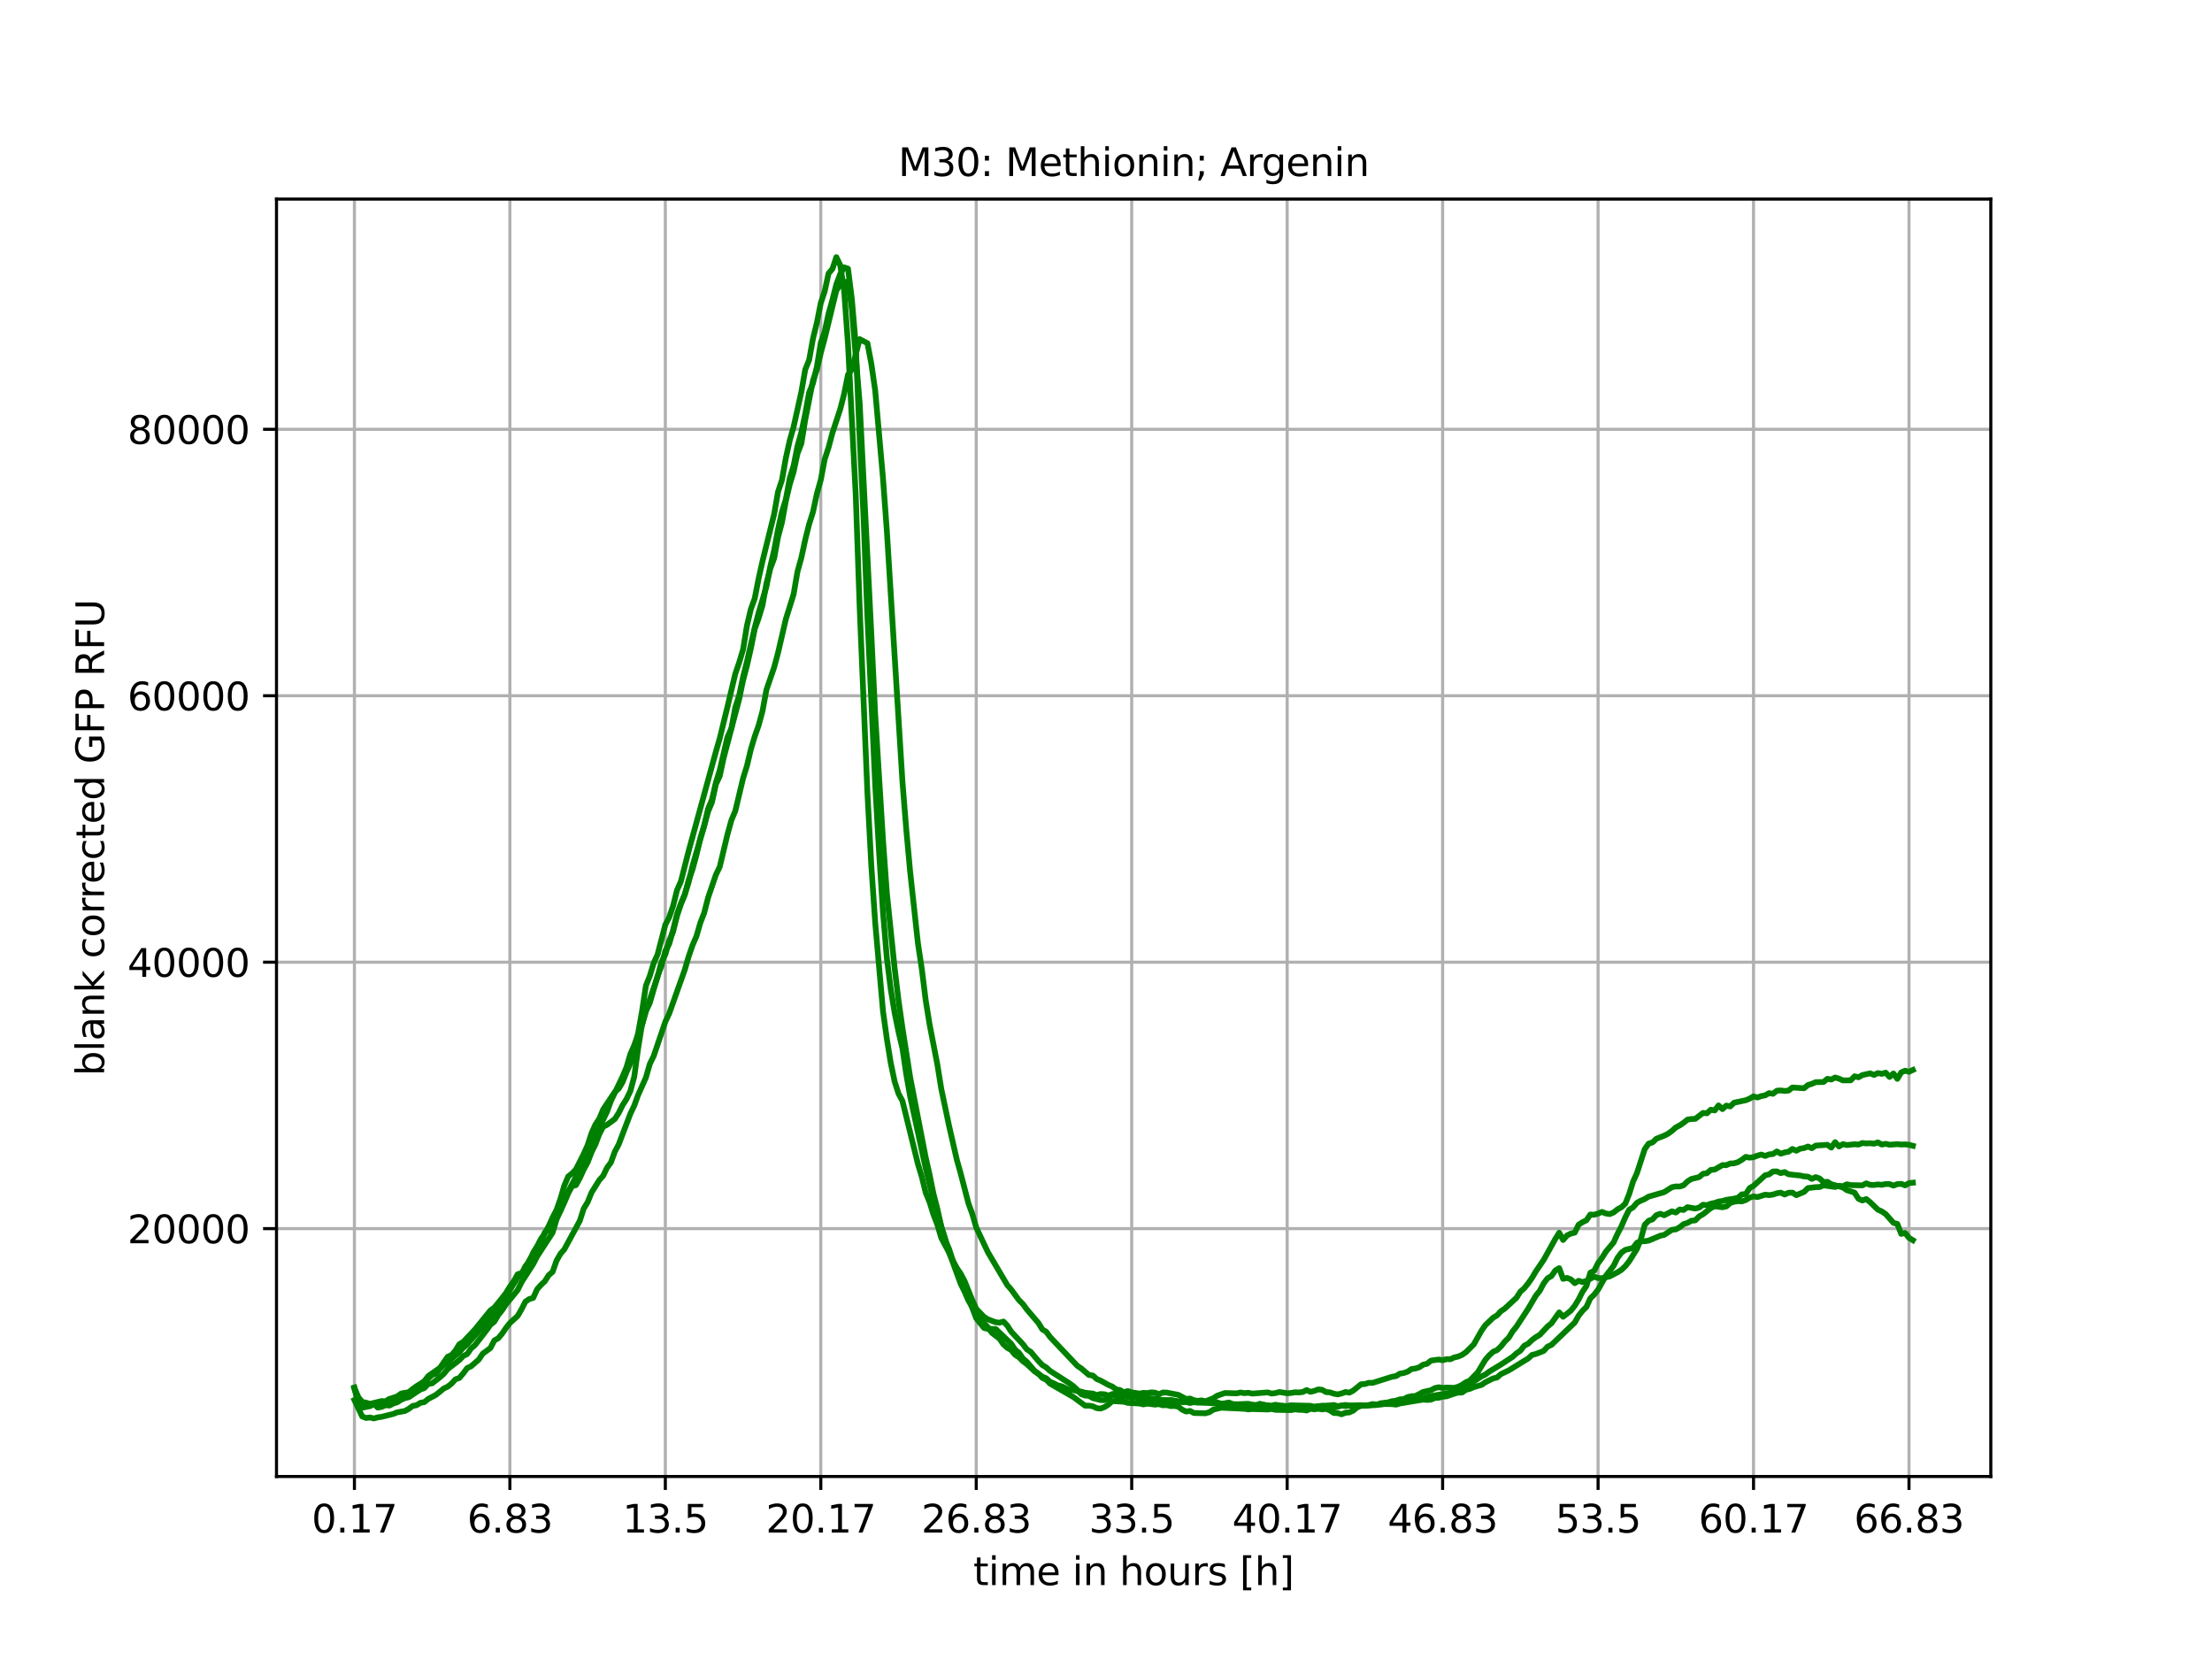 <?xml version="1.0" encoding="utf-8" standalone="no"?>
<!DOCTYPE svg PUBLIC "-//W3C//DTD SVG 1.1//EN"
  "http://www.w3.org/Graphics/SVG/1.1/DTD/svg11.dtd">
<svg xmlns:xlink="http://www.w3.org/1999/xlink" width="576pt" height="432pt" viewBox="0 0 576 432" xmlns="http://www.w3.org/2000/svg" version="1.1">
 <defs>
  <style type="text/css">*{stroke-linejoin: round; stroke-linecap: butt}</style>
 </defs>
 <g id="figure_1">
  <g id="patch_1">
   <path d="M 0 432 
L 576 432 
L 576 0 
L 0 0 
z
" style="fill: #ffffff"/>
  </g>
  <g id="axes_1">
   <g id="patch_2">
    <path d="M 72 384.48 
L 518.4 384.48 
L 518.4 51.84 
L 72 51.84 
z
" style="fill: #ffffff"/>
   </g>
   <g id="matplotlib.axis_1">
    <g id="xtick_1">
     <g id="line2d_1">
      <path d="M 92.291 384.48 
L 92.291 51.84 
" clip-path="url(#pec6943d01a)" style="fill: none; stroke: #b0b0b0; stroke-width: 0.8; stroke-linecap: square"/>
     </g>
     <g id="line2d_2">
      <defs>
       <path id="mee09915cba" d="M 0 0 
L 0 3.5 
" style="stroke: #000000; stroke-width: 0.8"/>
      </defs>
      <g>
       <use xlink:href="#mee09915cba" x="92.291" y="384.48" style="stroke: #000000; stroke-width: 0.8"/>
      </g>
     </g>
     <g id="text_1">
      <!-- 0.17 -->
      <g transform="translate(81.158 399.078) scale(0.1 -0.1)">
       <defs>
        <path id="DejaVuSans-30" d="M 2034 4250 
Q 1547 4250 1301 3770 
Q 1056 3291 1056 2328 
Q 1056 1369 1301 889 
Q 1547 409 2034 409 
Q 2525 409 2770 889 
Q 3016 1369 3016 2328 
Q 3016 3291 2770 3770 
Q 2525 4250 2034 4250 
z
M 2034 4750 
Q 2819 4750 3233 4129 
Q 3647 3509 3647 2328 
Q 3647 1150 3233 529 
Q 2819 -91 2034 -91 
Q 1250 -91 836 529 
Q 422 1150 422 2328 
Q 422 3509 836 4129 
Q 1250 4750 2034 4750 
z
" transform="scale(0.016)"/>
        <path id="DejaVuSans-2e" d="M 684 794 
L 1344 794 
L 1344 0 
L 684 0 
L 684 794 
z
" transform="scale(0.016)"/>
        <path id="DejaVuSans-31" d="M 794 531 
L 1825 531 
L 1825 4091 
L 703 3866 
L 703 4441 
L 1819 4666 
L 2450 4666 
L 2450 531 
L 3481 531 
L 3481 0 
L 794 0 
L 794 531 
z
" transform="scale(0.016)"/>
        <path id="DejaVuSans-37" d="M 525 4666 
L 3525 4666 
L 3525 4397 
L 1831 0 
L 1172 0 
L 2766 4134 
L 525 4134 
L 525 4666 
z
" transform="scale(0.016)"/>
       </defs>
       <use xlink:href="#DejaVuSans-30"/>
       <use xlink:href="#DejaVuSans-2e" x="63.623"/>
       <use xlink:href="#DejaVuSans-31" x="95.41"/>
       <use xlink:href="#DejaVuSans-37" x="159.033"/>
      </g>
     </g>
    </g>
    <g id="xtick_2">
     <g id="line2d_3">
      <path d="M 132.772 384.48 
L 132.772 51.84 
" clip-path="url(#pec6943d01a)" style="fill: none; stroke: #b0b0b0; stroke-width: 0.8; stroke-linecap: square"/>
     </g>
     <g id="line2d_4">
      <g>
       <use xlink:href="#mee09915cba" x="132.772" y="384.48" style="stroke: #000000; stroke-width: 0.8"/>
      </g>
     </g>
     <g id="text_2">
      <!-- 6.83 -->
      <g transform="translate(121.639 399.078) scale(0.1 -0.1)">
       <defs>
        <path id="DejaVuSans-36" d="M 2113 2584 
Q 1688 2584 1439 2293 
Q 1191 2003 1191 1497 
Q 1191 994 1439 701 
Q 1688 409 2113 409 
Q 2538 409 2786 701 
Q 3034 994 3034 1497 
Q 3034 2003 2786 2293 
Q 2538 2584 2113 2584 
z
M 3366 4563 
L 3366 3988 
Q 3128 4100 2886 4159 
Q 2644 4219 2406 4219 
Q 1781 4219 1451 3797 
Q 1122 3375 1075 2522 
Q 1259 2794 1537 2939 
Q 1816 3084 2150 3084 
Q 2853 3084 3261 2657 
Q 3669 2231 3669 1497 
Q 3669 778 3244 343 
Q 2819 -91 2113 -91 
Q 1303 -91 875 529 
Q 447 1150 447 2328 
Q 447 3434 972 4092 
Q 1497 4750 2381 4750 
Q 2619 4750 2861 4703 
Q 3103 4656 3366 4563 
z
" transform="scale(0.016)"/>
        <path id="DejaVuSans-38" d="M 2034 2216 
Q 1584 2216 1326 1975 
Q 1069 1734 1069 1313 
Q 1069 891 1326 650 
Q 1584 409 2034 409 
Q 2484 409 2743 651 
Q 3003 894 3003 1313 
Q 3003 1734 2745 1975 
Q 2488 2216 2034 2216 
z
M 1403 2484 
Q 997 2584 770 2862 
Q 544 3141 544 3541 
Q 544 4100 942 4425 
Q 1341 4750 2034 4750 
Q 2731 4750 3128 4425 
Q 3525 4100 3525 3541 
Q 3525 3141 3298 2862 
Q 3072 2584 2669 2484 
Q 3125 2378 3379 2068 
Q 3634 1759 3634 1313 
Q 3634 634 3220 271 
Q 2806 -91 2034 -91 
Q 1263 -91 848 271 
Q 434 634 434 1313 
Q 434 1759 690 2068 
Q 947 2378 1403 2484 
z
M 1172 3481 
Q 1172 3119 1398 2916 
Q 1625 2713 2034 2713 
Q 2441 2713 2670 2916 
Q 2900 3119 2900 3481 
Q 2900 3844 2670 4047 
Q 2441 4250 2034 4250 
Q 1625 4250 1398 4047 
Q 1172 3844 1172 3481 
z
" transform="scale(0.016)"/>
        <path id="DejaVuSans-33" d="M 2597 2516 
Q 3050 2419 3304 2112 
Q 3559 1806 3559 1356 
Q 3559 666 3084 287 
Q 2609 -91 1734 -91 
Q 1441 -91 1130 -33 
Q 819 25 488 141 
L 488 750 
Q 750 597 1062 519 
Q 1375 441 1716 441 
Q 2309 441 2620 675 
Q 2931 909 2931 1356 
Q 2931 1769 2642 2001 
Q 2353 2234 1838 2234 
L 1294 2234 
L 1294 2753 
L 1863 2753 
Q 2328 2753 2575 2939 
Q 2822 3125 2822 3475 
Q 2822 3834 2567 4026 
Q 2313 4219 1838 4219 
Q 1578 4219 1281 4162 
Q 984 4106 628 3988 
L 628 4550 
Q 988 4650 1302 4700 
Q 1616 4750 1894 4750 
Q 2613 4750 3031 4423 
Q 3450 4097 3450 3541 
Q 3450 3153 3228 2886 
Q 3006 2619 2597 2516 
z
" transform="scale(0.016)"/>
       </defs>
       <use xlink:href="#DejaVuSans-36"/>
       <use xlink:href="#DejaVuSans-2e" x="63.623"/>
       <use xlink:href="#DejaVuSans-38" x="95.41"/>
       <use xlink:href="#DejaVuSans-33" x="159.033"/>
      </g>
     </g>
    </g>
    <g id="xtick_3">
     <g id="line2d_5">
      <path d="M 173.252 384.48 
L 173.252 51.84 
" clip-path="url(#pec6943d01a)" style="fill: none; stroke: #b0b0b0; stroke-width: 0.8; stroke-linecap: square"/>
     </g>
     <g id="line2d_6">
      <g>
       <use xlink:href="#mee09915cba" x="173.252" y="384.48" style="stroke: #000000; stroke-width: 0.8"/>
      </g>
     </g>
     <g id="text_3">
      <!-- 13.5 -->
      <g transform="translate(162.119 399.078) scale(0.1 -0.1)">
       <defs>
        <path id="DejaVuSans-35" d="M 691 4666 
L 3169 4666 
L 3169 4134 
L 1269 4134 
L 1269 2991 
Q 1406 3038 1543 3061 
Q 1681 3084 1819 3084 
Q 2600 3084 3056 2656 
Q 3513 2228 3513 1497 
Q 3513 744 3044 326 
Q 2575 -91 1722 -91 
Q 1428 -91 1123 -41 
Q 819 9 494 109 
L 494 744 
Q 775 591 1075 516 
Q 1375 441 1709 441 
Q 2250 441 2565 725 
Q 2881 1009 2881 1497 
Q 2881 1984 2565 2268 
Q 2250 2553 1709 2553 
Q 1456 2553 1204 2497 
Q 953 2441 691 2322 
L 691 4666 
z
" transform="scale(0.016)"/>
       </defs>
       <use xlink:href="#DejaVuSans-31"/>
       <use xlink:href="#DejaVuSans-33" x="63.623"/>
       <use xlink:href="#DejaVuSans-2e" x="127.246"/>
       <use xlink:href="#DejaVuSans-35" x="159.033"/>
      </g>
     </g>
    </g>
    <g id="xtick_4">
     <g id="line2d_7">
      <path d="M 213.733 384.48 
L 213.733 51.84 
" clip-path="url(#pec6943d01a)" style="fill: none; stroke: #b0b0b0; stroke-width: 0.8; stroke-linecap: square"/>
     </g>
     <g id="line2d_8">
      <g>
       <use xlink:href="#mee09915cba" x="213.733" y="384.48" style="stroke: #000000; stroke-width: 0.8"/>
      </g>
     </g>
     <g id="text_4">
      <!-- 20.17 -->
      <g transform="translate(199.419 399.078) scale(0.1 -0.1)">
       <defs>
        <path id="DejaVuSans-32" d="M 1228 531 
L 3431 531 
L 3431 0 
L 469 0 
L 469 531 
Q 828 903 1448 1529 
Q 2069 2156 2228 2338 
Q 2531 2678 2651 2914 
Q 2772 3150 2772 3378 
Q 2772 3750 2511 3984 
Q 2250 4219 1831 4219 
Q 1534 4219 1204 4116 
Q 875 4013 500 3803 
L 500 4441 
Q 881 4594 1212 4672 
Q 1544 4750 1819 4750 
Q 2544 4750 2975 4387 
Q 3406 4025 3406 3419 
Q 3406 3131 3298 2873 
Q 3191 2616 2906 2266 
Q 2828 2175 2409 1742 
Q 1991 1309 1228 531 
z
" transform="scale(0.016)"/>
       </defs>
       <use xlink:href="#DejaVuSans-32"/>
       <use xlink:href="#DejaVuSans-30" x="63.623"/>
       <use xlink:href="#DejaVuSans-2e" x="127.246"/>
       <use xlink:href="#DejaVuSans-31" x="159.033"/>
       <use xlink:href="#DejaVuSans-37" x="222.656"/>
      </g>
     </g>
    </g>
    <g id="xtick_5">
     <g id="line2d_9">
      <path d="M 254.213 384.48 
L 254.213 51.84 
" clip-path="url(#pec6943d01a)" style="fill: none; stroke: #b0b0b0; stroke-width: 0.8; stroke-linecap: square"/>
     </g>
     <g id="line2d_10">
      <g>
       <use xlink:href="#mee09915cba" x="254.213" y="384.48" style="stroke: #000000; stroke-width: 0.8"/>
      </g>
     </g>
     <g id="text_5">
      <!-- 26.83 -->
      <g transform="translate(239.899 399.078) scale(0.1 -0.1)">
       <use xlink:href="#DejaVuSans-32"/>
       <use xlink:href="#DejaVuSans-36" x="63.623"/>
       <use xlink:href="#DejaVuSans-2e" x="127.246"/>
       <use xlink:href="#DejaVuSans-38" x="159.033"/>
       <use xlink:href="#DejaVuSans-33" x="222.656"/>
      </g>
     </g>
    </g>
    <g id="xtick_6">
     <g id="line2d_11">
      <path d="M 294.694 384.48 
L 294.694 51.84 
" clip-path="url(#pec6943d01a)" style="fill: none; stroke: #b0b0b0; stroke-width: 0.8; stroke-linecap: square"/>
     </g>
     <g id="line2d_12">
      <g>
       <use xlink:href="#mee09915cba" x="294.694" y="384.48" style="stroke: #000000; stroke-width: 0.8"/>
      </g>
     </g>
     <g id="text_6">
      <!-- 33.5 -->
      <g transform="translate(283.561 399.078) scale(0.1 -0.1)">
       <use xlink:href="#DejaVuSans-33"/>
       <use xlink:href="#DejaVuSans-33" x="63.623"/>
       <use xlink:href="#DejaVuSans-2e" x="127.246"/>
       <use xlink:href="#DejaVuSans-35" x="159.033"/>
      </g>
     </g>
    </g>
    <g id="xtick_7">
     <g id="line2d_13">
      <path d="M 335.175 384.48 
L 335.175 51.84 
" clip-path="url(#pec6943d01a)" style="fill: none; stroke: #b0b0b0; stroke-width: 0.8; stroke-linecap: square"/>
     </g>
     <g id="line2d_14">
      <g>
       <use xlink:href="#mee09915cba" x="335.175" y="384.48" style="stroke: #000000; stroke-width: 0.8"/>
      </g>
     </g>
     <g id="text_7">
      <!-- 40.17 -->
      <g transform="translate(320.861 399.078) scale(0.1 -0.1)">
       <defs>
        <path id="DejaVuSans-34" d="M 2419 4116 
L 825 1625 
L 2419 1625 
L 2419 4116 
z
M 2253 4666 
L 3047 4666 
L 3047 1625 
L 3713 1625 
L 3713 1100 
L 3047 1100 
L 3047 0 
L 2419 0 
L 2419 1100 
L 313 1100 
L 313 1709 
L 2253 4666 
z
" transform="scale(0.016)"/>
       </defs>
       <use xlink:href="#DejaVuSans-34"/>
       <use xlink:href="#DejaVuSans-30" x="63.623"/>
       <use xlink:href="#DejaVuSans-2e" x="127.246"/>
       <use xlink:href="#DejaVuSans-31" x="159.033"/>
       <use xlink:href="#DejaVuSans-37" x="222.656"/>
      </g>
     </g>
    </g>
    <g id="xtick_8">
     <g id="line2d_15">
      <path d="M 375.655 384.48 
L 375.655 51.84 
" clip-path="url(#pec6943d01a)" style="fill: none; stroke: #b0b0b0; stroke-width: 0.8; stroke-linecap: square"/>
     </g>
     <g id="line2d_16">
      <g>
       <use xlink:href="#mee09915cba" x="375.655" y="384.48" style="stroke: #000000; stroke-width: 0.8"/>
      </g>
     </g>
     <g id="text_8">
      <!-- 46.83 -->
      <g transform="translate(361.341 399.078) scale(0.1 -0.1)">
       <use xlink:href="#DejaVuSans-34"/>
       <use xlink:href="#DejaVuSans-36" x="63.623"/>
       <use xlink:href="#DejaVuSans-2e" x="127.246"/>
       <use xlink:href="#DejaVuSans-38" x="159.033"/>
       <use xlink:href="#DejaVuSans-33" x="222.656"/>
      </g>
     </g>
    </g>
    <g id="xtick_9">
     <g id="line2d_17">
      <path d="M 416.136 384.48 
L 416.136 51.84 
" clip-path="url(#pec6943d01a)" style="fill: none; stroke: #b0b0b0; stroke-width: 0.8; stroke-linecap: square"/>
     </g>
     <g id="line2d_18">
      <g>
       <use xlink:href="#mee09915cba" x="416.136" y="384.48" style="stroke: #000000; stroke-width: 0.8"/>
      </g>
     </g>
     <g id="text_9">
      <!-- 53.5 -->
      <g transform="translate(405.003 399.078) scale(0.1 -0.1)">
       <use xlink:href="#DejaVuSans-35"/>
       <use xlink:href="#DejaVuSans-33" x="63.623"/>
       <use xlink:href="#DejaVuSans-2e" x="127.246"/>
       <use xlink:href="#DejaVuSans-35" x="159.033"/>
      </g>
     </g>
    </g>
    <g id="xtick_10">
     <g id="line2d_19">
      <path d="M 456.616 384.48 
L 456.616 51.84 
" clip-path="url(#pec6943d01a)" style="fill: none; stroke: #b0b0b0; stroke-width: 0.8; stroke-linecap: square"/>
     </g>
     <g id="line2d_20">
      <g>
       <use xlink:href="#mee09915cba" x="456.616" y="384.48" style="stroke: #000000; stroke-width: 0.8"/>
      </g>
     </g>
     <g id="text_10">
      <!-- 60.17 -->
      <g transform="translate(442.302 399.078) scale(0.1 -0.1)">
       <use xlink:href="#DejaVuSans-36"/>
       <use xlink:href="#DejaVuSans-30" x="63.623"/>
       <use xlink:href="#DejaVuSans-2e" x="127.246"/>
       <use xlink:href="#DejaVuSans-31" x="159.033"/>
       <use xlink:href="#DejaVuSans-37" x="222.656"/>
      </g>
     </g>
    </g>
    <g id="xtick_11">
     <g id="line2d_21">
      <path d="M 497.097 384.48 
L 497.097 51.84 
" clip-path="url(#pec6943d01a)" style="fill: none; stroke: #b0b0b0; stroke-width: 0.8; stroke-linecap: square"/>
     </g>
     <g id="line2d_22">
      <g>
       <use xlink:href="#mee09915cba" x="497.097" y="384.48" style="stroke: #000000; stroke-width: 0.8"/>
      </g>
     </g>
     <g id="text_11">
      <!-- 66.83 -->
      <g transform="translate(482.783 399.078) scale(0.1 -0.1)">
       <use xlink:href="#DejaVuSans-36"/>
       <use xlink:href="#DejaVuSans-36" x="63.623"/>
       <use xlink:href="#DejaVuSans-2e" x="127.246"/>
       <use xlink:href="#DejaVuSans-38" x="159.033"/>
       <use xlink:href="#DejaVuSans-33" x="222.656"/>
      </g>
     </g>
    </g>
    <g id="text_12">
     <!-- time in hours [h] -->
     <g transform="translate(253.452 412.757) scale(0.1 -0.1)">
      <defs>
       <path id="DejaVuSans-74" d="M 1172 4494 
L 1172 3500 
L 2356 3500 
L 2356 3053 
L 1172 3053 
L 1172 1153 
Q 1172 725 1289 603 
Q 1406 481 1766 481 
L 2356 481 
L 2356 0 
L 1766 0 
Q 1100 0 847 248 
Q 594 497 594 1153 
L 594 3053 
L 172 3053 
L 172 3500 
L 594 3500 
L 594 4494 
L 1172 4494 
z
" transform="scale(0.016)"/>
       <path id="DejaVuSans-69" d="M 603 3500 
L 1178 3500 
L 1178 0 
L 603 0 
L 603 3500 
z
M 603 4863 
L 1178 4863 
L 1178 4134 
L 603 4134 
L 603 4863 
z
" transform="scale(0.016)"/>
       <path id="DejaVuSans-6d" d="M 3328 2828 
Q 3544 3216 3844 3400 
Q 4144 3584 4550 3584 
Q 5097 3584 5394 3201 
Q 5691 2819 5691 2113 
L 5691 0 
L 5113 0 
L 5113 2094 
Q 5113 2597 4934 2840 
Q 4756 3084 4391 3084 
Q 3944 3084 3684 2787 
Q 3425 2491 3425 1978 
L 3425 0 
L 2847 0 
L 2847 2094 
Q 2847 2600 2669 2842 
Q 2491 3084 2119 3084 
Q 1678 3084 1418 2786 
Q 1159 2488 1159 1978 
L 1159 0 
L 581 0 
L 581 3500 
L 1159 3500 
L 1159 2956 
Q 1356 3278 1631 3431 
Q 1906 3584 2284 3584 
Q 2666 3584 2933 3390 
Q 3200 3197 3328 2828 
z
" transform="scale(0.016)"/>
       <path id="DejaVuSans-65" d="M 3597 1894 
L 3597 1613 
L 953 1613 
Q 991 1019 1311 708 
Q 1631 397 2203 397 
Q 2534 397 2845 478 
Q 3156 559 3463 722 
L 3463 178 
Q 3153 47 2828 -22 
Q 2503 -91 2169 -91 
Q 1331 -91 842 396 
Q 353 884 353 1716 
Q 353 2575 817 3079 
Q 1281 3584 2069 3584 
Q 2775 3584 3186 3129 
Q 3597 2675 3597 1894 
z
M 3022 2063 
Q 3016 2534 2758 2815 
Q 2500 3097 2075 3097 
Q 1594 3097 1305 2825 
Q 1016 2553 972 2059 
L 3022 2063 
z
" transform="scale(0.016)"/>
       <path id="DejaVuSans-20" transform="scale(0.016)"/>
       <path id="DejaVuSans-6e" d="M 3513 2113 
L 3513 0 
L 2938 0 
L 2938 2094 
Q 2938 2591 2744 2837 
Q 2550 3084 2163 3084 
Q 1697 3084 1428 2787 
Q 1159 2491 1159 1978 
L 1159 0 
L 581 0 
L 581 3500 
L 1159 3500 
L 1159 2956 
Q 1366 3272 1645 3428 
Q 1925 3584 2291 3584 
Q 2894 3584 3203 3211 
Q 3513 2838 3513 2113 
z
" transform="scale(0.016)"/>
       <path id="DejaVuSans-68" d="M 3513 2113 
L 3513 0 
L 2938 0 
L 2938 2094 
Q 2938 2591 2744 2837 
Q 2550 3084 2163 3084 
Q 1697 3084 1428 2787 
Q 1159 2491 1159 1978 
L 1159 0 
L 581 0 
L 581 4863 
L 1159 4863 
L 1159 2956 
Q 1366 3272 1645 3428 
Q 1925 3584 2291 3584 
Q 2894 3584 3203 3211 
Q 3513 2838 3513 2113 
z
" transform="scale(0.016)"/>
       <path id="DejaVuSans-6f" d="M 1959 3097 
Q 1497 3097 1228 2736 
Q 959 2375 959 1747 
Q 959 1119 1226 758 
Q 1494 397 1959 397 
Q 2419 397 2687 759 
Q 2956 1122 2956 1747 
Q 2956 2369 2687 2733 
Q 2419 3097 1959 3097 
z
M 1959 3584 
Q 2709 3584 3137 3096 
Q 3566 2609 3566 1747 
Q 3566 888 3137 398 
Q 2709 -91 1959 -91 
Q 1206 -91 779 398 
Q 353 888 353 1747 
Q 353 2609 779 3096 
Q 1206 3584 1959 3584 
z
" transform="scale(0.016)"/>
       <path id="DejaVuSans-75" d="M 544 1381 
L 544 3500 
L 1119 3500 
L 1119 1403 
Q 1119 906 1312 657 
Q 1506 409 1894 409 
Q 2359 409 2629 706 
Q 2900 1003 2900 1516 
L 2900 3500 
L 3475 3500 
L 3475 0 
L 2900 0 
L 2900 538 
Q 2691 219 2414 64 
Q 2138 -91 1772 -91 
Q 1169 -91 856 284 
Q 544 659 544 1381 
z
M 1991 3584 
L 1991 3584 
z
" transform="scale(0.016)"/>
       <path id="DejaVuSans-72" d="M 2631 2963 
Q 2534 3019 2420 3045 
Q 2306 3072 2169 3072 
Q 1681 3072 1420 2755 
Q 1159 2438 1159 1844 
L 1159 0 
L 581 0 
L 581 3500 
L 1159 3500 
L 1159 2956 
Q 1341 3275 1631 3429 
Q 1922 3584 2338 3584 
Q 2397 3584 2469 3576 
Q 2541 3569 2628 3553 
L 2631 2963 
z
" transform="scale(0.016)"/>
       <path id="DejaVuSans-73" d="M 2834 3397 
L 2834 2853 
Q 2591 2978 2328 3040 
Q 2066 3103 1784 3103 
Q 1356 3103 1142 2972 
Q 928 2841 928 2578 
Q 928 2378 1081 2264 
Q 1234 2150 1697 2047 
L 1894 2003 
Q 2506 1872 2764 1633 
Q 3022 1394 3022 966 
Q 3022 478 2636 193 
Q 2250 -91 1575 -91 
Q 1294 -91 989 -36 
Q 684 19 347 128 
L 347 722 
Q 666 556 975 473 
Q 1284 391 1588 391 
Q 1994 391 2212 530 
Q 2431 669 2431 922 
Q 2431 1156 2273 1281 
Q 2116 1406 1581 1522 
L 1381 1569 
Q 847 1681 609 1914 
Q 372 2147 372 2553 
Q 372 3047 722 3315 
Q 1072 3584 1716 3584 
Q 2034 3584 2315 3537 
Q 2597 3491 2834 3397 
z
" transform="scale(0.016)"/>
       <path id="DejaVuSans-5b" d="M 550 4863 
L 1875 4863 
L 1875 4416 
L 1125 4416 
L 1125 -397 
L 1875 -397 
L 1875 -844 
L 550 -844 
L 550 4863 
z
" transform="scale(0.016)"/>
       <path id="DejaVuSans-5d" d="M 1947 4863 
L 1947 -844 
L 622 -844 
L 622 -397 
L 1369 -397 
L 1369 4416 
L 622 4416 
L 622 4863 
L 1947 4863 
z
" transform="scale(0.016)"/>
      </defs>
      <use xlink:href="#DejaVuSans-74"/>
      <use xlink:href="#DejaVuSans-69" x="39.209"/>
      <use xlink:href="#DejaVuSans-6d" x="66.992"/>
      <use xlink:href="#DejaVuSans-65" x="164.404"/>
      <use xlink:href="#DejaVuSans-20" x="225.928"/>
      <use xlink:href="#DejaVuSans-69" x="257.715"/>
      <use xlink:href="#DejaVuSans-6e" x="285.498"/>
      <use xlink:href="#DejaVuSans-20" x="348.877"/>
      <use xlink:href="#DejaVuSans-68" x="380.664"/>
      <use xlink:href="#DejaVuSans-6f" x="444.043"/>
      <use xlink:href="#DejaVuSans-75" x="505.225"/>
      <use xlink:href="#DejaVuSans-72" x="568.604"/>
      <use xlink:href="#DejaVuSans-73" x="609.717"/>
      <use xlink:href="#DejaVuSans-20" x="661.816"/>
      <use xlink:href="#DejaVuSans-5b" x="693.604"/>
      <use xlink:href="#DejaVuSans-68" x="732.617"/>
      <use xlink:href="#DejaVuSans-5d" x="795.996"/>
     </g>
    </g>
   </g>
   <g id="matplotlib.axis_2">
    <g id="ytick_1">
     <g id="line2d_23">
      <path d="M 72 319.938 
L 518.4 319.938 
" clip-path="url(#pec6943d01a)" style="fill: none; stroke: #b0b0b0; stroke-width: 0.8; stroke-linecap: square"/>
     </g>
     <g id="line2d_24">
      <defs>
       <path id="m928fc41fa9" d="M 0 0 
L -3.5 0 
" style="stroke: #000000; stroke-width: 0.8"/>
      </defs>
      <g>
       <use xlink:href="#m928fc41fa9" x="72" y="319.938" style="stroke: #000000; stroke-width: 0.8"/>
      </g>
     </g>
     <g id="text_13">
      <!-- 20000 -->
      <g transform="translate(33.188 323.737) scale(0.1 -0.1)">
       <use xlink:href="#DejaVuSans-32"/>
       <use xlink:href="#DejaVuSans-30" x="63.623"/>
       <use xlink:href="#DejaVuSans-30" x="127.246"/>
       <use xlink:href="#DejaVuSans-30" x="190.869"/>
       <use xlink:href="#DejaVuSans-30" x="254.492"/>
      </g>
     </g>
    </g>
    <g id="ytick_2">
     <g id="line2d_25">
      <path d="M 72 250.555 
L 518.4 250.555 
" clip-path="url(#pec6943d01a)" style="fill: none; stroke: #b0b0b0; stroke-width: 0.8; stroke-linecap: square"/>
     </g>
     <g id="line2d_26">
      <g>
       <use xlink:href="#m928fc41fa9" x="72" y="250.555" style="stroke: #000000; stroke-width: 0.8"/>
      </g>
     </g>
     <g id="text_14">
      <!-- 40000 -->
      <g transform="translate(33.188 254.354) scale(0.1 -0.1)">
       <use xlink:href="#DejaVuSans-34"/>
       <use xlink:href="#DejaVuSans-30" x="63.623"/>
       <use xlink:href="#DejaVuSans-30" x="127.246"/>
       <use xlink:href="#DejaVuSans-30" x="190.869"/>
       <use xlink:href="#DejaVuSans-30" x="254.492"/>
      </g>
     </g>
    </g>
    <g id="ytick_3">
     <g id="line2d_27">
      <path d="M 72 181.173 
L 518.4 181.173 
" clip-path="url(#pec6943d01a)" style="fill: none; stroke: #b0b0b0; stroke-width: 0.8; stroke-linecap: square"/>
     </g>
     <g id="line2d_28">
      <g>
       <use xlink:href="#m928fc41fa9" x="72" y="181.173" style="stroke: #000000; stroke-width: 0.8"/>
      </g>
     </g>
     <g id="text_15">
      <!-- 60000 -->
      <g transform="translate(33.188 184.972) scale(0.1 -0.1)">
       <use xlink:href="#DejaVuSans-36"/>
       <use xlink:href="#DejaVuSans-30" x="63.623"/>
       <use xlink:href="#DejaVuSans-30" x="127.246"/>
       <use xlink:href="#DejaVuSans-30" x="190.869"/>
       <use xlink:href="#DejaVuSans-30" x="254.492"/>
      </g>
     </g>
    </g>
    <g id="ytick_4">
     <g id="line2d_29">
      <path d="M 72 111.79 
L 518.4 111.79 
" clip-path="url(#pec6943d01a)" style="fill: none; stroke: #b0b0b0; stroke-width: 0.8; stroke-linecap: square"/>
     </g>
     <g id="line2d_30">
      <g>
       <use xlink:href="#m928fc41fa9" x="72" y="111.79" style="stroke: #000000; stroke-width: 0.8"/>
      </g>
     </g>
     <g id="text_16">
      <!-- 80000 -->
      <g transform="translate(33.188 115.59) scale(0.1 -0.1)">
       <use xlink:href="#DejaVuSans-38"/>
       <use xlink:href="#DejaVuSans-30" x="63.623"/>
       <use xlink:href="#DejaVuSans-30" x="127.246"/>
       <use xlink:href="#DejaVuSans-30" x="190.869"/>
       <use xlink:href="#DejaVuSans-30" x="254.492"/>
      </g>
     </g>
    </g>
    <g id="text_17">
     <!-- blank corrected GFP RFU -->
     <g transform="translate(27.108 280.149) rotate(-90) scale(0.1 -0.1)">
      <defs>
       <path id="DejaVuSans-62" d="M 3116 1747 
Q 3116 2381 2855 2742 
Q 2594 3103 2138 3103 
Q 1681 3103 1420 2742 
Q 1159 2381 1159 1747 
Q 1159 1113 1420 752 
Q 1681 391 2138 391 
Q 2594 391 2855 752 
Q 3116 1113 3116 1747 
z
M 1159 2969 
Q 1341 3281 1617 3432 
Q 1894 3584 2278 3584 
Q 2916 3584 3314 3078 
Q 3713 2572 3713 1747 
Q 3713 922 3314 415 
Q 2916 -91 2278 -91 
Q 1894 -91 1617 61 
Q 1341 213 1159 525 
L 1159 0 
L 581 0 
L 581 4863 
L 1159 4863 
L 1159 2969 
z
" transform="scale(0.016)"/>
       <path id="DejaVuSans-6c" d="M 603 4863 
L 1178 4863 
L 1178 0 
L 603 0 
L 603 4863 
z
" transform="scale(0.016)"/>
       <path id="DejaVuSans-61" d="M 2194 1759 
Q 1497 1759 1228 1600 
Q 959 1441 959 1056 
Q 959 750 1161 570 
Q 1363 391 1709 391 
Q 2188 391 2477 730 
Q 2766 1069 2766 1631 
L 2766 1759 
L 2194 1759 
z
M 3341 1997 
L 3341 0 
L 2766 0 
L 2766 531 
Q 2569 213 2275 61 
Q 1981 -91 1556 -91 
Q 1019 -91 701 211 
Q 384 513 384 1019 
Q 384 1609 779 1909 
Q 1175 2209 1959 2209 
L 2766 2209 
L 2766 2266 
Q 2766 2663 2505 2880 
Q 2244 3097 1772 3097 
Q 1472 3097 1187 3025 
Q 903 2953 641 2809 
L 641 3341 
Q 956 3463 1253 3523 
Q 1550 3584 1831 3584 
Q 2591 3584 2966 3190 
Q 3341 2797 3341 1997 
z
" transform="scale(0.016)"/>
       <path id="DejaVuSans-6b" d="M 581 4863 
L 1159 4863 
L 1159 1991 
L 2875 3500 
L 3609 3500 
L 1753 1863 
L 3688 0 
L 2938 0 
L 1159 1709 
L 1159 0 
L 581 0 
L 581 4863 
z
" transform="scale(0.016)"/>
       <path id="DejaVuSans-63" d="M 3122 3366 
L 3122 2828 
Q 2878 2963 2633 3030 
Q 2388 3097 2138 3097 
Q 1578 3097 1268 2742 
Q 959 2388 959 1747 
Q 959 1106 1268 751 
Q 1578 397 2138 397 
Q 2388 397 2633 464 
Q 2878 531 3122 666 
L 3122 134 
Q 2881 22 2623 -34 
Q 2366 -91 2075 -91 
Q 1284 -91 818 406 
Q 353 903 353 1747 
Q 353 2603 823 3093 
Q 1294 3584 2113 3584 
Q 2378 3584 2631 3529 
Q 2884 3475 3122 3366 
z
" transform="scale(0.016)"/>
       <path id="DejaVuSans-64" d="M 2906 2969 
L 2906 4863 
L 3481 4863 
L 3481 0 
L 2906 0 
L 2906 525 
Q 2725 213 2448 61 
Q 2172 -91 1784 -91 
Q 1150 -91 751 415 
Q 353 922 353 1747 
Q 353 2572 751 3078 
Q 1150 3584 1784 3584 
Q 2172 3584 2448 3432 
Q 2725 3281 2906 2969 
z
M 947 1747 
Q 947 1113 1208 752 
Q 1469 391 1925 391 
Q 2381 391 2643 752 
Q 2906 1113 2906 1747 
Q 2906 2381 2643 2742 
Q 2381 3103 1925 3103 
Q 1469 3103 1208 2742 
Q 947 2381 947 1747 
z
" transform="scale(0.016)"/>
       <path id="DejaVuSans-47" d="M 3809 666 
L 3809 1919 
L 2778 1919 
L 2778 2438 
L 4434 2438 
L 4434 434 
Q 4069 175 3628 42 
Q 3188 -91 2688 -91 
Q 1594 -91 976 548 
Q 359 1188 359 2328 
Q 359 3472 976 4111 
Q 1594 4750 2688 4750 
Q 3144 4750 3555 4637 
Q 3966 4525 4313 4306 
L 4313 3634 
Q 3963 3931 3569 4081 
Q 3175 4231 2741 4231 
Q 1884 4231 1454 3753 
Q 1025 3275 1025 2328 
Q 1025 1384 1454 906 
Q 1884 428 2741 428 
Q 3075 428 3337 486 
Q 3600 544 3809 666 
z
" transform="scale(0.016)"/>
       <path id="DejaVuSans-46" d="M 628 4666 
L 3309 4666 
L 3309 4134 
L 1259 4134 
L 1259 2759 
L 3109 2759 
L 3109 2228 
L 1259 2228 
L 1259 0 
L 628 0 
L 628 4666 
z
" transform="scale(0.016)"/>
       <path id="DejaVuSans-50" d="M 1259 4147 
L 1259 2394 
L 2053 2394 
Q 2494 2394 2734 2622 
Q 2975 2850 2975 3272 
Q 2975 3691 2734 3919 
Q 2494 4147 2053 4147 
L 1259 4147 
z
M 628 4666 
L 2053 4666 
Q 2838 4666 3239 4311 
Q 3641 3956 3641 3272 
Q 3641 2581 3239 2228 
Q 2838 1875 2053 1875 
L 1259 1875 
L 1259 0 
L 628 0 
L 628 4666 
z
" transform="scale(0.016)"/>
       <path id="DejaVuSans-52" d="M 2841 2188 
Q 3044 2119 3236 1894 
Q 3428 1669 3622 1275 
L 4263 0 
L 3584 0 
L 2988 1197 
Q 2756 1666 2539 1819 
Q 2322 1972 1947 1972 
L 1259 1972 
L 1259 0 
L 628 0 
L 628 4666 
L 2053 4666 
Q 2853 4666 3247 4331 
Q 3641 3997 3641 3322 
Q 3641 2881 3436 2590 
Q 3231 2300 2841 2188 
z
M 1259 4147 
L 1259 2491 
L 2053 2491 
Q 2509 2491 2742 2702 
Q 2975 2913 2975 3322 
Q 2975 3731 2742 3939 
Q 2509 4147 2053 4147 
L 1259 4147 
z
" transform="scale(0.016)"/>
       <path id="DejaVuSans-55" d="M 556 4666 
L 1191 4666 
L 1191 1831 
Q 1191 1081 1462 751 
Q 1734 422 2344 422 
Q 2950 422 3222 751 
Q 3494 1081 3494 1831 
L 3494 4666 
L 4128 4666 
L 4128 1753 
Q 4128 841 3676 375 
Q 3225 -91 2344 -91 
Q 1459 -91 1007 375 
Q 556 841 556 1753 
L 556 4666 
z
" transform="scale(0.016)"/>
      </defs>
      <use xlink:href="#DejaVuSans-62"/>
      <use xlink:href="#DejaVuSans-6c" x="63.477"/>
      <use xlink:href="#DejaVuSans-61" x="91.26"/>
      <use xlink:href="#DejaVuSans-6e" x="152.539"/>
      <use xlink:href="#DejaVuSans-6b" x="215.918"/>
      <use xlink:href="#DejaVuSans-20" x="273.828"/>
      <use xlink:href="#DejaVuSans-63" x="305.615"/>
      <use xlink:href="#DejaVuSans-6f" x="360.596"/>
      <use xlink:href="#DejaVuSans-72" x="421.777"/>
      <use xlink:href="#DejaVuSans-72" x="461.141"/>
      <use xlink:href="#DejaVuSans-65" x="500.004"/>
      <use xlink:href="#DejaVuSans-63" x="561.527"/>
      <use xlink:href="#DejaVuSans-74" x="616.508"/>
      <use xlink:href="#DejaVuSans-65" x="655.717"/>
      <use xlink:href="#DejaVuSans-64" x="717.24"/>
      <use xlink:href="#DejaVuSans-20" x="780.717"/>
      <use xlink:href="#DejaVuSans-47" x="812.504"/>
      <use xlink:href="#DejaVuSans-46" x="889.994"/>
      <use xlink:href="#DejaVuSans-50" x="947.514"/>
      <use xlink:href="#DejaVuSans-20" x="1007.816"/>
      <use xlink:href="#DejaVuSans-52" x="1039.604"/>
      <use xlink:href="#DejaVuSans-46" x="1109.086"/>
      <use xlink:href="#DejaVuSans-55" x="1166.605"/>
     </g>
    </g>
   </g>
   <g id="line2d_31">
    <path d="M 92.291 361.298 
L 93.303 365.024 
L 94.315 365.662 
L 95.327 365.676 
L 96.339 366.019 
L 97.351 365.697 
L 98.363 365.568 
L 99.375 365.142 
L 100.387 365.086 
L 101.399 364.326 
L 102.411 364.333 
L 103.423 363.813 
L 104.435 363.49 
L 105.447 362.935 
L 106.459 362.522 
L 108.483 360.951 
L 109.495 360.361 
L 110.507 359.633 
L 111.519 358.325 
L 114.555 356.188 
L 116.579 353.301 
L 117.591 352.854 
L 118.603 351.692 
L 119.615 350.02 
L 120.627 349.426 
L 123.663 346.204 
L 127.711 341.212 
L 128.723 340.49 
L 130.747 338.006 
L 131.76 336.695 
L 132.772 335.04 
L 133.784 333.632 
L 134.796 331.817 
L 135.808 331.495 
L 136.82 330.391 
L 137.832 328.157 
L 138.844 326.6 
L 139.856 325.732 
L 140.868 323.835 
L 141.88 320.879 
L 142.892 320.317 
L 143.904 318.378 
L 144.916 315.755 
L 145.928 315.304 
L 146.94 312.182 
L 149.976 306.458 
L 152 302.361 
L 153.012 299.37 
L 154.024 296.928 
L 155.036 295.135 
L 156.048 293.643 
L 158.072 289.473 
L 159.084 286.68 
L 162.12 280.321 
L 163.132 277.931 
L 164.144 274.476 
L 165.156 272.166 
L 166.168 269.279 
L 167.18 266.962 
L 168.192 263.309 
L 169.204 261.168 
L 171.228 254.171 
L 172.24 251.556 
L 173.252 247.587 
L 174.264 245.779 
L 175.276 242.172 
L 176.288 238.075 
L 177.3 235.292 
L 178.312 232.902 
L 179.324 229.7 
L 180.336 225.436 
L 183.372 215.064 
L 184.384 211.328 
L 185.396 208.885 
L 186.408 204.251 
L 187.42 202.079 
L 188.432 197.378 
L 192.48 182.031 
L 193.492 177.181 
L 194.504 173.316 
L 195.516 168.886 
L 196.528 163.787 
L 197.541 160.998 
L 198.553 157.622 
L 199.565 152.006 
L 200.577 148.068 
L 201.589 145.376 
L 202.601 139.822 
L 203.613 136.044 
L 204.625 130.507 
L 205.637 126.157 
L 206.649 122.882 
L 207.661 118.105 
L 208.673 115.493 
L 209.685 109.259 
L 211.709 99.036 
L 212.721 96.222 
L 213.733 91.875 
L 214.745 88.142 
L 217.781 75.64 
L 218.793 74.176 
L 219.805 73.413 
L 220.817 73.371 
L 221.829 80.608 
L 223.853 104.954 
L 226.889 165.074 
L 227.901 186.124 
L 229.925 218.634 
L 230.937 232.583 
L 232.961 252.107 
L 233.973 260.471 
L 234.985 267.614 
L 237.009 280.554 
L 241.057 301.445 
L 242.069 305.91 
L 243.081 310.909 
L 244.093 314.801 
L 245.105 319.405 
L 246.117 322.489 
L 247.129 326.048 
L 250.165 334.318 
L 251.177 336.351 
L 252.189 338.689 
L 254.213 342.075 
L 256.237 344.559 
L 257.249 345.617 
L 258.261 347.043 
L 260.285 348.604 
L 261.297 350.082 
L 262.309 350.974 
L 263.322 351.553 
L 264.334 352.795 
L 265.346 353.426 
L 266.358 354.457 
L 267.37 355.206 
L 269.394 357.069 
L 271.418 358.474 
L 272.43 358.901 
L 273.442 359.834 
L 274.454 360.24 
L 275.466 360.767 
L 276.478 360.992 
L 278.502 361.957 
L 279.514 361.953 
L 280.526 362.255 
L 281.538 362.377 
L 282.55 362.675 
L 284.574 362.883 
L 285.586 363.268 
L 286.598 362.998 
L 287.61 363.067 
L 288.622 363.4 
L 289.634 363.025 
L 290.646 363.632 
L 291.658 363.508 
L 292.67 363.556 
L 294.694 364.021 
L 295.706 363.9 
L 296.718 364.201 
L 297.73 364.302 
L 300.766 364.247 
L 301.778 364.559 
L 303.802 364.573 
L 304.814 364.77 
L 305.826 364.756 
L 306.838 364.968 
L 307.85 364.92 
L 308.862 365.083 
L 309.874 364.951 
L 310.886 365.048 
L 311.898 364.892 
L 312.91 365.207 
L 315.946 365.416 
L 316.958 365.176 
L 317.97 365.527 
L 318.982 365.478 
L 319.994 365.218 
L 321.006 365.613 
L 322.018 365.669 
L 325.054 365.547 
L 327.078 365.995 
L 328.091 365.537 
L 329.103 365.842 
L 331.127 366.044 
L 332.139 365.78 
L 333.151 366.005 
L 334.163 366.05 
L 335.175 366.238 
L 336.187 365.946 
L 341.247 366.068 
L 342.259 366.331 
L 343.271 366.266 
L 344.283 366.061 
L 346.307 365.978 
L 347.319 365.853 
L 348.331 366.165 
L 350.355 365.842 
L 351.367 366.016 
L 354.403 365.926 
L 355.415 366.002 
L 356.427 365.936 
L 357.439 365.742 
L 359.463 365.752 
L 360.475 365.606 
L 362.499 365.631 
L 363.511 365.766 
L 364.523 365.461 
L 370.595 364.448 
L 371.607 364.545 
L 372.619 364.462 
L 373.631 364.028 
L 374.643 363.979 
L 375.655 363.688 
L 376.667 363.605 
L 378.691 362.907 
L 379.703 362.623 
L 380.715 362.609 
L 381.727 361.905 
L 382.739 361.655 
L 383.751 361.204 
L 385.775 360.632 
L 386.787 359.941 
L 388.811 358.935 
L 389.823 358.703 
L 390.835 357.815 
L 392.859 356.857 
L 396.908 354.363 
L 397.92 353.759 
L 398.932 352.823 
L 399.944 352.569 
L 401.968 351.782 
L 402.98 350.665 
L 403.992 350.207 
L 410.064 344.386 
L 411.076 342.589 
L 412.088 341.323 
L 413.1 340.327 
L 414.112 338.1 
L 415.124 337.111 
L 416.136 335.824 
L 418.16 332.23 
L 420.184 329.604 
L 421.196 327.55 
L 422.208 326.194 
L 423.22 325.469 
L 425.244 324.962 
L 426.256 323.606 
L 427.268 323.224 
L 428.28 323.217 
L 429.292 323.054 
L 431.316 322.208 
L 432.328 321.778 
L 433.34 321.569 
L 435.364 320.237 
L 436.376 320.126 
L 437.388 319.568 
L 438.4 318.756 
L 439.412 318.451 
L 440.424 317.878 
L 441.436 317.785 
L 442.448 316.765 
L 443.46 316.185 
L 445.484 314.593 
L 446.496 314.1 
L 448.52 314.371 
L 449.532 314.152 
L 450.544 313.25 
L 451.556 312.928 
L 452.568 312.779 
L 453.58 312.834 
L 454.592 312.484 
L 455.604 311.866 
L 456.616 311.533 
L 457.628 311.721 
L 459.653 311.089 
L 460.665 311.207 
L 461.677 311.068 
L 462.689 310.721 
L 463.701 310.565 
L 464.713 311.054 
L 465.725 310.586 
L 466.737 310.555 
L 467.749 311.214 
L 469.773 310.378 
L 470.785 309.375 
L 472.809 309.126 
L 473.821 309.105 
L 474.833 308.657 
L 477.869 309.087 
L 478.881 308.775 
L 479.893 308.893 
L 480.905 308.387 
L 481.917 308.598 
L 484.953 308.664 
L 485.965 308.14 
L 486.977 308.543 
L 487.989 308.567 
L 489.001 308.425 
L 490.013 308.529 
L 491.025 308.31 
L 492.037 308.331 
L 493.049 308.734 
L 494.061 308.335 
L 495.073 308.276 
L 496.085 308.668 
L 497.097 308.085 
L 498.109 307.977 
L 498.109 307.977 
" clip-path="url(#pec6943d01a)" style="fill: none; stroke: #008000; stroke-width: 1.5; stroke-linecap: square"/>
   </g>
   <g id="line2d_32">
    <path d="M 92.291 364.576 
L 94.315 368.843 
L 95.327 369.242 
L 96.339 369.11 
L 97.351 369.36 
L 98.363 369.076 
L 99.375 368.94 
L 102.411 368.18 
L 103.423 367.775 
L 105.447 367.417 
L 106.459 366.841 
L 107.471 366.099 
L 108.483 365.908 
L 109.495 365.28 
L 110.507 365.103 
L 111.519 364.281 
L 113.543 363.209 
L 115.567 361.554 
L 116.579 361.086 
L 117.591 360.278 
L 118.603 359.168 
L 119.615 358.817 
L 120.627 357.624 
L 121.639 356.254 
L 122.651 355.789 
L 124.675 354.033 
L 125.687 352.51 
L 127.711 351.019 
L 128.723 349.048 
L 129.735 348.483 
L 130.747 347.283 
L 131.76 345.794 
L 132.772 344.514 
L 134.796 342.672 
L 135.808 340.931 
L 136.82 338.95 
L 137.832 338.263 
L 138.844 337.971 
L 139.856 335.73 
L 140.868 334.582 
L 141.88 333.638 
L 142.892 332.046 
L 143.904 331.172 
L 144.916 328.286 
L 145.928 326.506 
L 146.94 325.337 
L 149.976 319.745 
L 150.988 317.875 
L 152 314.725 
L 153.012 313.056 
L 154.024 310.558 
L 156.048 307.304 
L 157.06 306.173 
L 158.072 304.068 
L 159.084 302.694 
L 160.096 299.908 
L 161.108 298.007 
L 164.144 290.035 
L 165.156 287.908 
L 166.168 285.119 
L 168.192 280.596 
L 169.204 277.067 
L 170.216 275.003 
L 173.252 266.053 
L 174.264 263.902 
L 178.312 252.53 
L 179.324 249.065 
L 180.336 246.14 
L 181.348 243.802 
L 182.36 240.316 
L 183.372 237.696 
L 184.384 233.759 
L 186.408 227.82 
L 187.42 225.7 
L 189.444 217.232 
L 190.456 213.582 
L 191.468 211.178 
L 193.492 202.683 
L 194.504 199.428 
L 195.516 195.141 
L 196.528 191.776 
L 197.541 188.9 
L 198.553 185.191 
L 199.565 179.672 
L 201.589 173.76 
L 202.601 169.983 
L 204.625 161.251 
L 206.649 154.764 
L 207.661 148.859 
L 208.673 145.216 
L 209.685 140.537 
L 210.697 136.499 
L 211.709 133.293 
L 212.721 128.544 
L 213.733 124.943 
L 214.745 119.632 
L 215.757 116.506 
L 216.769 112.7 
L 218.793 106.546 
L 219.805 102.598 
L 220.817 97.558 
L 221.829 96.201 
L 223.853 88.312 
L 225.877 89.374 
L 226.889 94.685 
L 227.901 101.714 
L 229.925 124.475 
L 230.937 138.299 
L 234.985 203.387 
L 235.997 216.07 
L 237.009 227.091 
L 239.033 245.668 
L 240.045 252.353 
L 241.057 260.527 
L 242.069 266.781 
L 244.093 277.23 
L 245.105 283.527 
L 247.129 293.147 
L 249.153 301.99 
L 250.165 305.591 
L 252.189 313.379 
L 253.201 316.154 
L 254.213 319.641 
L 257.249 326.079 
L 262.309 334.651 
L 263.322 335.8 
L 265.346 338.565 
L 266.358 339.564 
L 267.37 340.951 
L 270.406 344.504 
L 271.418 346.172 
L 272.43 346.773 
L 273.442 348.157 
L 280.526 355.647 
L 281.538 356.327 
L 283.562 358.047 
L 284.574 358.182 
L 285.586 359.091 
L 286.598 359.508 
L 288.622 360.628 
L 289.634 361.055 
L 290.646 361.801 
L 291.658 361.96 
L 292.67 362.616 
L 295.706 363.043 
L 298.742 364.045 
L 301.778 364.354 
L 302.79 364.666 
L 303.802 364.736 
L 304.814 364.545 
L 307.85 365.117 
L 308.862 365.058 
L 309.874 365.343 
L 310.886 365.124 
L 311.898 365.253 
L 314.934 365.159 
L 316.958 365.53 
L 317.97 365.599 
L 318.982 365.409 
L 319.994 365.381 
L 321.006 365.783 
L 322.018 365.686 
L 323.03 365.877 
L 324.042 365.731 
L 325.054 365.985 
L 328.091 365.759 
L 329.103 365.783 
L 330.115 366.172 
L 333.151 366.033 
L 334.163 366.182 
L 336.187 366.033 
L 337.199 366.245 
L 338.211 366.182 
L 339.223 366.331 
L 340.235 366.266 
L 341.247 366.505 
L 343.271 366.155 
L 344.283 366.106 
L 345.295 366.331 
L 346.307 366.262 
L 347.319 366.567 
L 349.343 366.023 
L 350.355 366.13 
L 351.367 366.019 
L 352.379 366.085 
L 353.391 365.936 
L 354.403 365.901 
L 355.415 366.005 
L 356.427 365.884 
L 357.439 365.61 
L 358.451 365.783 
L 359.463 365.565 
L 361.487 365.457 
L 363.511 364.843 
L 365.535 364.913 
L 366.547 364.621 
L 367.559 364.663 
L 368.571 364.285 
L 370.595 364.024 
L 371.607 363.702 
L 378.691 362.498 
L 379.703 362.179 
L 380.715 361.402 
L 381.727 361.083 
L 385.775 358.398 
L 386.787 357.922 
L 387.799 357.17 
L 390.835 355.327 
L 393.872 353.326 
L 394.884 352.41 
L 395.896 351.72 
L 396.908 350.419 
L 397.92 349.912 
L 398.932 348.941 
L 399.944 348.184 
L 400.956 347.581 
L 402.98 345.406 
L 403.992 344.587 
L 406.016 341.742 
L 407.028 342.884 
L 409.052 341.284 
L 410.064 340.008 
L 411.076 338.36 
L 412.088 336.358 
L 413.1 334.877 
L 414.112 331.411 
L 415.124 330.905 
L 416.136 328.917 
L 417.148 327.557 
L 418.16 325.944 
L 420.184 323.519 
L 421.196 321.292 
L 422.208 319.342 
L 423.22 317.004 
L 424.232 315.002 
L 425.244 314.395 
L 426.256 313.209 
L 427.268 312.654 
L 428.28 312.23 
L 429.292 311.603 
L 433.34 310.433 
L 435.364 309.15 
L 436.376 308.945 
L 437.388 308.966 
L 438.4 308.647 
L 439.412 307.641 
L 440.424 307.009 
L 442.448 306.51 
L 443.46 305.646 
L 444.472 305.507 
L 445.484 304.637 
L 446.496 304.553 
L 448.52 303.391 
L 449.532 303.405 
L 450.544 302.971 
L 451.556 302.926 
L 452.568 302.611 
L 453.58 302.01 
L 454.592 301.244 
L 455.604 301.452 
L 456.616 301.327 
L 457.628 300.925 
L 458.64 300.644 
L 459.653 301.008 
L 460.665 300.599 
L 461.677 300.508 
L 462.689 299.832 
L 463.701 300.418 
L 464.713 300.085 
L 465.725 299.908 
L 466.737 299.19 
L 467.749 299.644 
L 468.761 299.117 
L 469.773 298.958 
L 470.785 298.552 
L 471.797 298.989 
L 472.809 298.309 
L 475.845 298.101 
L 476.857 298.833 
L 477.869 297.41 
L 478.881 298.538 
L 479.893 297.927 
L 480.905 298.17 
L 482.929 297.959 
L 483.941 298.049 
L 484.953 297.636 
L 485.965 297.75 
L 486.977 297.695 
L 487.989 297.823 
L 489.001 297.476 
L 490.013 298.045 
L 491.025 297.837 
L 492.037 298.087 
L 494.061 297.934 
L 495.073 298.035 
L 496.085 297.997 
L 497.097 298.094 
L 498.109 298.361 
L 498.109 298.361 
" clip-path="url(#pec6943d01a)" style="fill: none; stroke: #008000; stroke-width: 1.5; stroke-linecap: square"/>
   </g>
   <g id="line2d_33">
    <path d="M 92.291 361.652 
L 93.303 365.1 
L 94.315 366.557 
L 96.339 366.168 
L 97.351 365.551 
L 98.363 366.529 
L 99.375 366.352 
L 100.387 365.912 
L 101.399 366.012 
L 102.411 365.478 
L 103.423 365.159 
L 104.435 364.507 
L 105.447 364.059 
L 106.459 363.823 
L 108.483 362.47 
L 109.495 361.815 
L 110.507 361.437 
L 111.519 360.358 
L 112.531 360.212 
L 114.555 358.647 
L 115.567 357.738 
L 116.579 356.503 
L 119.615 354.151 
L 120.627 353.104 
L 121.639 352.608 
L 122.651 351.144 
L 123.663 350.294 
L 126.699 346.374 
L 127.711 344.955 
L 128.723 344.157 
L 129.735 342.429 
L 130.747 341.177 
L 131.76 339.647 
L 134.796 335.935 
L 135.808 333.864 
L 137.832 330.735 
L 138.844 329.146 
L 139.856 327.182 
L 143.904 320.959 
L 144.916 317.538 
L 146.94 313.15 
L 147.952 310.763 
L 148.964 308.872 
L 149.976 308.602 
L 150.988 306.749 
L 152 304.536 
L 153.012 302.694 
L 154.024 300.043 
L 155.036 298.021 
L 156.048 295.346 
L 157.06 293.41 
L 158.072 292.89 
L 160.096 291.398 
L 161.108 289.82 
L 162.12 287.791 
L 163.132 286.212 
L 164.144 284.124 
L 165.156 280.37 
L 166.168 273.009 
L 167.18 266.74 
L 168.192 263.215 
L 171.228 254.39 
L 172.24 250.501 
L 173.252 248.562 
L 174.264 244.961 
L 175.276 242.574 
L 176.288 238.501 
L 177.3 235.445 
L 178.312 232.989 
L 179.324 229.194 
L 180.336 226.38 
L 181.348 222.64 
L 182.36 218.311 
L 183.372 214.963 
L 184.384 210.616 
L 185.396 208.185 
L 186.408 203.841 
L 187.42 200.546 
L 189.444 191.9 
L 190.456 189.659 
L 191.468 184.234 
L 192.48 181.073 
L 193.492 176.293 
L 194.504 172.272 
L 196.528 163.45 
L 197.541 159.579 
L 199.565 152.786 
L 200.577 147.558 
L 201.589 143.256 
L 202.601 137.841 
L 203.613 133.31 
L 204.625 130.043 
L 205.637 124.596 
L 206.649 121.307 
L 207.661 116.194 
L 208.673 112.548 
L 209.685 107.746 
L 210.697 102.196 
L 211.709 99.743 
L 212.721 95.483 
L 213.733 89.26 
L 214.745 86.345 
L 215.757 81.648 
L 216.769 78.068 
L 217.781 74.058 
L 218.793 71.352 
L 219.805 69.61 
L 220.817 69.961 
L 221.829 77.974 
L 222.841 89.846 
L 223.853 113.967 
L 224.865 134.587 
L 225.877 160.633 
L 227.901 204.323 
L 228.913 221.915 
L 229.925 237.53 
L 230.937 249.53 
L 231.949 257.595 
L 232.961 263.725 
L 233.973 268.679 
L 234.985 272.96 
L 235.997 279.78 
L 237.009 285.549 
L 241.057 304.231 
L 243.081 312.588 
L 244.093 315.8 
L 246.117 322.957 
L 247.129 325.205 
L 248.141 328.306 
L 251.177 334.811 
L 252.189 337.971 
L 254.213 343.283 
L 256.237 345.798 
L 257.249 346.051 
L 259.273 346.068 
L 263.322 349.919 
L 264.334 351.456 
L 265.346 352.268 
L 266.358 353.749 
L 267.37 354.609 
L 269.394 356.954 
L 270.406 357.697 
L 271.418 358.81 
L 272.43 359.265 
L 273.442 360.299 
L 279.514 363.785 
L 282.55 366.033 
L 283.562 366.023 
L 284.574 366.203 
L 285.586 366.675 
L 286.598 366.786 
L 287.61 366.401 
L 288.622 365.752 
L 289.634 364.84 
L 292.67 365.006 
L 293.682 365.301 
L 296.718 365.468 
L 297.73 365.704 
L 298.742 365.495 
L 300.766 365.756 
L 301.778 365.634 
L 302.79 365.936 
L 303.802 365.88 
L 304.814 366.144 
L 305.826 366.109 
L 306.838 366.293 
L 307.85 367.081 
L 308.862 367.556 
L 309.874 367.403 
L 310.886 367.941 
L 313.922 368.014 
L 314.934 367.716 
L 315.946 367.067 
L 317.97 366.567 
L 324.042 366.845 
L 325.054 367.004 
L 326.066 366.911 
L 330.115 367.032 
L 331.127 366.893 
L 332.139 367.122 
L 336.187 367.192 
L 337.199 366.987 
L 338.211 367.115 
L 339.223 367.126 
L 340.235 367.289 
L 341.247 366.834 
L 342.259 366.998 
L 343.271 366.834 
L 344.283 367.008 
L 345.295 366.862 
L 346.307 367.282 
L 347.319 367.931 
L 348.331 367.969 
L 349.343 368.274 
L 350.355 367.875 
L 351.367 367.782 
L 352.379 367.324 
L 353.391 366.477 
L 354.403 366.082 
L 358.451 365.87 
L 359.463 365.419 
L 361.487 365.162 
L 362.499 364.867 
L 363.511 364.736 
L 364.523 364.385 
L 365.535 364.337 
L 366.547 363.796 
L 367.559 363.57 
L 368.571 363.525 
L 370.595 362.456 
L 372.619 362.002 
L 373.631 361.464 
L 374.643 361.232 
L 375.655 361.423 
L 376.667 361.319 
L 378.691 361.391 
L 379.703 361.107 
L 380.715 360.611 
L 381.727 359.931 
L 382.739 359.487 
L 384.763 357.412 
L 386.787 354.085 
L 387.799 352.916 
L 388.811 351.997 
L 389.823 351.57 
L 390.835 350.616 
L 391.847 349.336 
L 392.859 348.354 
L 393.872 346.703 
L 394.884 345.447 
L 397.92 340.816 
L 399.944 337.375 
L 400.956 336.122 
L 401.968 334.2 
L 402.98 332.865 
L 403.992 332.285 
L 405.004 330.818 
L 406.016 330.228 
L 407.028 333.011 
L 408.04 332.768 
L 409.052 333.142 
L 410.064 334.138 
L 411.076 333.514 
L 412.088 333.86 
L 413.1 333.52 
L 415.124 332.449 
L 416.136 332.799 
L 417.148 332.841 
L 419.172 332.372 
L 421.196 331.304 
L 422.208 330.665 
L 423.22 329.718 
L 424.232 328.445 
L 426.256 325.222 
L 427.268 322.704 
L 428.28 318.936 
L 429.292 317.885 
L 430.304 317.514 
L 431.316 316.414 
L 432.328 316.06 
L 433.34 316.449 
L 435.364 315.419 
L 436.376 315.738 
L 437.388 314.943 
L 438.4 315.075 
L 439.412 314.343 
L 441.436 314.707 
L 442.448 314.458 
L 443.46 313.712 
L 444.472 313.83 
L 445.484 313.441 
L 446.496 313.237 
L 447.508 312.893 
L 448.52 312.73 
L 449.532 312.435 
L 451.556 312.123 
L 452.568 311.88 
L 453.58 311.002 
L 454.592 310.95 
L 455.604 309.368 
L 456.616 308.803 
L 459.653 306.031 
L 460.665 305.806 
L 461.677 305.056 
L 462.689 305.032 
L 463.701 305.476 
L 464.713 305.202 
L 465.725 305.781 
L 467.749 306.003 
L 468.761 306.101 
L 469.773 306.333 
L 470.785 306.392 
L 471.797 306.985 
L 472.809 306.524 
L 473.821 306.874 
L 474.833 307.818 
L 475.845 307.734 
L 476.857 308.362 
L 479.893 309.216 
L 480.905 309.913 
L 482.929 310.562 
L 483.941 312.154 
L 484.953 312.602 
L 485.965 312.227 
L 486.977 313.039 
L 489.001 314.995 
L 490.013 315.453 
L 491.025 316.137 
L 493.049 318.423 
L 494.061 318.704 
L 495.073 321.302 
L 496.085 321.039 
L 497.097 322.336 
L 498.109 322.95 
L 498.109 322.95 
" clip-path="url(#pec6943d01a)" style="fill: none; stroke: #008000; stroke-width: 1.5; stroke-linecap: square"/>
   </g>
   <g id="line2d_34">
    <path d="M 92.291 361.437 
L 93.303 363.806 
L 94.315 365.058 
L 95.327 365.253 
L 96.339 365.572 
L 99.375 364.826 
L 100.387 364.916 
L 101.399 364.292 
L 103.423 363.632 
L 104.435 362.89 
L 105.447 362.665 
L 106.459 362.616 
L 107.471 361.718 
L 109.495 360.378 
L 110.507 359.834 
L 112.531 358.023 
L 113.543 357.69 
L 114.555 356.431 
L 115.567 355.445 
L 116.579 354.894 
L 117.591 353.791 
L 119.615 352.094 
L 120.627 350.929 
L 121.639 350.054 
L 124.675 346.623 
L 125.687 345.479 
L 126.699 344.122 
L 127.711 343.172 
L 128.723 341.683 
L 129.735 340.778 
L 130.747 339.095 
L 131.76 338.1 
L 132.772 335.945 
L 134.796 332.664 
L 135.808 331.741 
L 136.82 329.691 
L 137.832 328.469 
L 138.844 326.173 
L 139.856 324.535 
L 140.868 322.589 
L 141.88 321.16 
L 142.892 319.242 
L 143.904 317.004 
L 144.916 315.072 
L 145.928 312.182 
L 146.94 308.741 
L 147.952 306.357 
L 148.964 305.563 
L 149.976 304.487 
L 152 300.467 
L 153.012 298.222 
L 154.024 295.1 
L 155.036 292.848 
L 156.048 291.305 
L 157.06 288.897 
L 160.096 284.353 
L 161.108 283.492 
L 162.12 281.772 
L 163.132 279.191 
L 165.156 274.681 
L 167.18 263.375 
L 168.192 256.683 
L 169.204 254.133 
L 170.216 250.796 
L 171.228 248.551 
L 173.252 240.791 
L 174.264 238.831 
L 175.276 235.903 
L 176.288 231.809 
L 177.3 229.516 
L 179.324 221.596 
L 186.408 195.769 
L 187.42 192.254 
L 189.444 183.987 
L 191.468 175.464 
L 192.48 172.508 
L 193.492 169.126 
L 194.504 162.923 
L 195.516 158.625 
L 196.528 155.835 
L 197.541 150.653 
L 198.553 146.146 
L 201.589 133.841 
L 202.601 128.051 
L 203.613 125.016 
L 204.625 119.316 
L 205.637 114.73 
L 206.649 111.177 
L 208.673 102.04 
L 209.685 96.226 
L 210.697 93.728 
L 211.709 88.118 
L 212.721 84.004 
L 213.733 78.89 
L 214.745 75.879 
L 215.757 71.192 
L 216.769 70.009 
L 217.781 66.96 
L 218.793 69.031 
L 219.805 75.647 
L 220.817 89.634 
L 222.841 129.154 
L 223.853 158.066 
L 225.877 206.443 
L 226.889 225.381 
L 227.901 240.257 
L 229.925 263.25 
L 230.937 270.549 
L 231.949 276.79 
L 232.961 281.622 
L 233.973 284.79 
L 234.985 286.663 
L 239.033 303.121 
L 240.045 306.493 
L 241.057 310.586 
L 242.069 313.056 
L 243.081 316.3 
L 244.093 318.922 
L 245.105 322.357 
L 247.129 326.145 
L 248.141 328.379 
L 249.153 330.18 
L 250.165 331.685 
L 251.177 333.6 
L 253.201 338.617 
L 254.213 340.816 
L 256.237 342.922 
L 257.249 343.55 
L 259.273 344.306 
L 260.285 344.42 
L 261.297 344.126 
L 262.309 345.191 
L 263.322 346.769 
L 266.358 350.016 
L 267.37 351.355 
L 268.382 352.001 
L 270.406 354.394 
L 271.418 355.452 
L 272.43 356.063 
L 273.442 356.986 
L 278.502 360.222 
L 279.514 360.972 
L 280.526 361.926 
L 281.538 363.036 
L 282.55 363.4 
L 283.562 363.462 
L 284.574 364.063 
L 286.598 364.569 
L 287.61 364.586 
L 288.622 364.111 
L 289.634 363.129 
L 290.646 362.81 
L 292.67 362.519 
L 293.682 362.234 
L 294.694 362.571 
L 296.718 362.887 
L 297.73 362.703 
L 298.742 362.758 
L 299.754 362.574 
L 300.766 362.647 
L 301.778 363.057 
L 302.79 362.609 
L 303.802 362.63 
L 306.838 363.213 
L 308.862 364.292 
L 309.874 364.174 
L 310.886 364.621 
L 311.898 364.781 
L 312.91 364.656 
L 313.922 364.895 
L 315.946 364.097 
L 316.958 363.438 
L 318.982 362.734 
L 322.018 362.828 
L 323.03 362.609 
L 324.042 362.772 
L 325.054 362.678 
L 326.066 362.887 
L 330.115 362.581 
L 331.127 362.876 
L 332.139 362.755 
L 333.151 362.474 
L 335.175 362.8 
L 336.187 362.731 
L 337.199 362.547 
L 338.211 362.592 
L 339.223 362.477 
L 340.235 361.974 
L 341.247 362.425 
L 342.259 362.186 
L 343.271 361.797 
L 344.283 361.908 
L 345.295 362.498 
L 346.307 362.564 
L 347.319 362.907 
L 348.331 363.098 
L 349.343 362.852 
L 350.355 362.477 
L 351.367 362.637 
L 352.379 362.11 
L 354.403 360.465 
L 355.415 360.399 
L 356.427 360.084 
L 357.439 360.091 
L 362.499 358.498 
L 363.511 358.332 
L 364.523 357.69 
L 365.535 357.523 
L 366.547 357.183 
L 367.559 356.493 
L 368.571 356.354 
L 369.583 356.032 
L 370.595 355.352 
L 371.607 355.119 
L 372.619 354.297 
L 374.643 354.016 
L 375.655 354.2 
L 376.667 353.912 
L 377.679 353.943 
L 378.691 353.468 
L 379.703 353.242 
L 380.715 352.802 
L 381.727 352.112 
L 383.751 350.106 
L 385.775 346.512 
L 386.787 345.069 
L 388.811 343.123 
L 389.823 342.526 
L 390.835 341.427 
L 391.847 340.75 
L 394.884 337.944 
L 395.896 336.351 
L 396.908 335.463 
L 397.92 334.204 
L 398.932 332.764 
L 399.944 331.047 
L 401.968 328.081 
L 405.004 322.617 
L 406.016 320.993 
L 407.028 322.891 
L 408.04 321.715 
L 409.052 321.209 
L 410.064 320.976 
L 411.076 318.891 
L 412.088 318.249 
L 413.1 317.76 
L 414.112 316.258 
L 415.124 316.321 
L 416.136 316.008 
L 417.148 315.578 
L 418.16 315.984 
L 419.172 316.144 
L 420.184 315.717 
L 421.196 314.898 
L 422.208 314.367 
L 423.22 313.434 
L 424.232 310.93 
L 425.244 307.7 
L 426.256 305.476 
L 428.28 299.246 
L 429.292 297.802 
L 430.304 297.48 
L 431.316 296.533 
L 433.34 295.735 
L 434.352 295.225 
L 435.364 294.486 
L 436.376 293.587 
L 437.388 293.053 
L 438.4 292.373 
L 439.412 291.551 
L 440.424 291.385 
L 441.436 291.353 
L 443.46 289.803 
L 444.472 289.907 
L 445.484 288.963 
L 446.496 289.161 
L 447.508 287.849 
L 448.52 288.81 
L 449.532 287.891 
L 450.544 288.113 
L 451.556 287.138 
L 454.592 286.5 
L 455.604 286.084 
L 456.616 285.494 
L 457.628 285.789 
L 458.64 285.418 
L 459.653 285.22 
L 460.665 284.644 
L 461.677 284.824 
L 462.689 284.02 
L 463.701 283.954 
L 464.713 284.085 
L 465.725 283.985 
L 466.737 283.184 
L 469.773 283.378 
L 470.785 282.542 
L 471.797 282.233 
L 472.809 281.796 
L 474.833 281.754 
L 475.845 280.918 
L 476.857 281.116 
L 477.869 280.578 
L 478.881 280.883 
L 479.893 281.331 
L 481.917 281.317 
L 482.929 280.266 
L 483.941 280.53 
L 484.953 279.954 
L 486.977 279.496 
L 487.989 279.909 
L 489.001 279.42 
L 490.013 279.635 
L 491.025 279.315 
L 492.037 280.436 
L 493.049 279.534 
L 494.061 280.932 
L 495.073 279.246 
L 496.085 278.809 
L 497.097 279.093 
L 498.109 278.618 
L 498.109 278.618 
" clip-path="url(#pec6943d01a)" style="fill: none; stroke: #008000; stroke-width: 1.5; stroke-linecap: square"/>
   </g>
   <g id="patch_3">
    <path d="M 72 384.48 
L 72 51.84 
" style="fill: none; stroke: #000000; stroke-width: 0.8; stroke-linejoin: miter; stroke-linecap: square"/>
   </g>
   <g id="patch_4">
    <path d="M 518.4 384.48 
L 518.4 51.84 
" style="fill: none; stroke: #000000; stroke-width: 0.8; stroke-linejoin: miter; stroke-linecap: square"/>
   </g>
   <g id="patch_5">
    <path d="M 72 384.48 
L 518.4 384.48 
" style="fill: none; stroke: #000000; stroke-width: 0.8; stroke-linejoin: miter; stroke-linecap: square"/>
   </g>
   <g id="patch_6">
    <path d="M 72 51.84 
L 518.4 51.84 
" style="fill: none; stroke: #000000; stroke-width: 0.8; stroke-linejoin: miter; stroke-linecap: square"/>
   </g>
   <g id="text_18">
    <!-- M30: Methionin; Argenin -->
    <g transform="translate(233.916 45.84) scale(0.1 -0.1)">
     <defs>
      <path id="DejaVuSans-4d" d="M 628 4666 
L 1569 4666 
L 2759 1491 
L 3956 4666 
L 4897 4666 
L 4897 0 
L 4281 0 
L 4281 4097 
L 3078 897 
L 2444 897 
L 1241 4097 
L 1241 0 
L 628 0 
L 628 4666 
z
" transform="scale(0.016)"/>
      <path id="DejaVuSans-3a" d="M 750 794 
L 1409 794 
L 1409 0 
L 750 0 
L 750 794 
z
M 750 3309 
L 1409 3309 
L 1409 2516 
L 750 2516 
L 750 3309 
z
" transform="scale(0.016)"/>
      <path id="DejaVuSans-3b" d="M 750 3309 
L 1409 3309 
L 1409 2516 
L 750 2516 
L 750 3309 
z
M 750 794 
L 1409 794 
L 1409 256 
L 897 -744 
L 494 -744 
L 750 256 
L 750 794 
z
" transform="scale(0.016)"/>
      <path id="DejaVuSans-41" d="M 2188 4044 
L 1331 1722 
L 3047 1722 
L 2188 4044 
z
M 1831 4666 
L 2547 4666 
L 4325 0 
L 3669 0 
L 3244 1197 
L 1141 1197 
L 716 0 
L 50 0 
L 1831 4666 
z
" transform="scale(0.016)"/>
      <path id="DejaVuSans-67" d="M 2906 1791 
Q 2906 2416 2648 2759 
Q 2391 3103 1925 3103 
Q 1463 3103 1205 2759 
Q 947 2416 947 1791 
Q 947 1169 1205 825 
Q 1463 481 1925 481 
Q 2391 481 2648 825 
Q 2906 1169 2906 1791 
z
M 3481 434 
Q 3481 -459 3084 -895 
Q 2688 -1331 1869 -1331 
Q 1566 -1331 1297 -1286 
Q 1028 -1241 775 -1147 
L 775 -588 
Q 1028 -725 1275 -790 
Q 1522 -856 1778 -856 
Q 2344 -856 2625 -561 
Q 2906 -266 2906 331 
L 2906 616 
Q 2728 306 2450 153 
Q 2172 0 1784 0 
Q 1141 0 747 490 
Q 353 981 353 1791 
Q 353 2603 747 3093 
Q 1141 3584 1784 3584 
Q 2172 3584 2450 3431 
Q 2728 3278 2906 2969 
L 2906 3500 
L 3481 3500 
L 3481 434 
z
" transform="scale(0.016)"/>
     </defs>
     <use xlink:href="#DejaVuSans-4d"/>
     <use xlink:href="#DejaVuSans-33" x="86.279"/>
     <use xlink:href="#DejaVuSans-30" x="149.902"/>
     <use xlink:href="#DejaVuSans-3a" x="213.525"/>
     <use xlink:href="#DejaVuSans-20" x="247.217"/>
     <use xlink:href="#DejaVuSans-4d" x="279.004"/>
     <use xlink:href="#DejaVuSans-65" x="365.283"/>
     <use xlink:href="#DejaVuSans-74" x="426.807"/>
     <use xlink:href="#DejaVuSans-68" x="466.016"/>
     <use xlink:href="#DejaVuSans-69" x="529.395"/>
     <use xlink:href="#DejaVuSans-6f" x="557.178"/>
     <use xlink:href="#DejaVuSans-6e" x="618.359"/>
     <use xlink:href="#DejaVuSans-69" x="681.738"/>
     <use xlink:href="#DejaVuSans-6e" x="709.521"/>
     <use xlink:href="#DejaVuSans-3b" x="772.9"/>
     <use xlink:href="#DejaVuSans-20" x="806.592"/>
     <use xlink:href="#DejaVuSans-41" x="838.379"/>
     <use xlink:href="#DejaVuSans-72" x="906.787"/>
     <use xlink:href="#DejaVuSans-67" x="946.15"/>
     <use xlink:href="#DejaVuSans-65" x="1009.627"/>
     <use xlink:href="#DejaVuSans-6e" x="1071.15"/>
     <use xlink:href="#DejaVuSans-69" x="1134.529"/>
     <use xlink:href="#DejaVuSans-6e" x="1162.312"/>
    </g>
   </g>
  </g>
 </g>
 <defs>
  <clipPath id="pec6943d01a">
   <rect x="72" y="51.84" width="446.4" height="332.64"/>
  </clipPath>
 </defs>
</svg>
